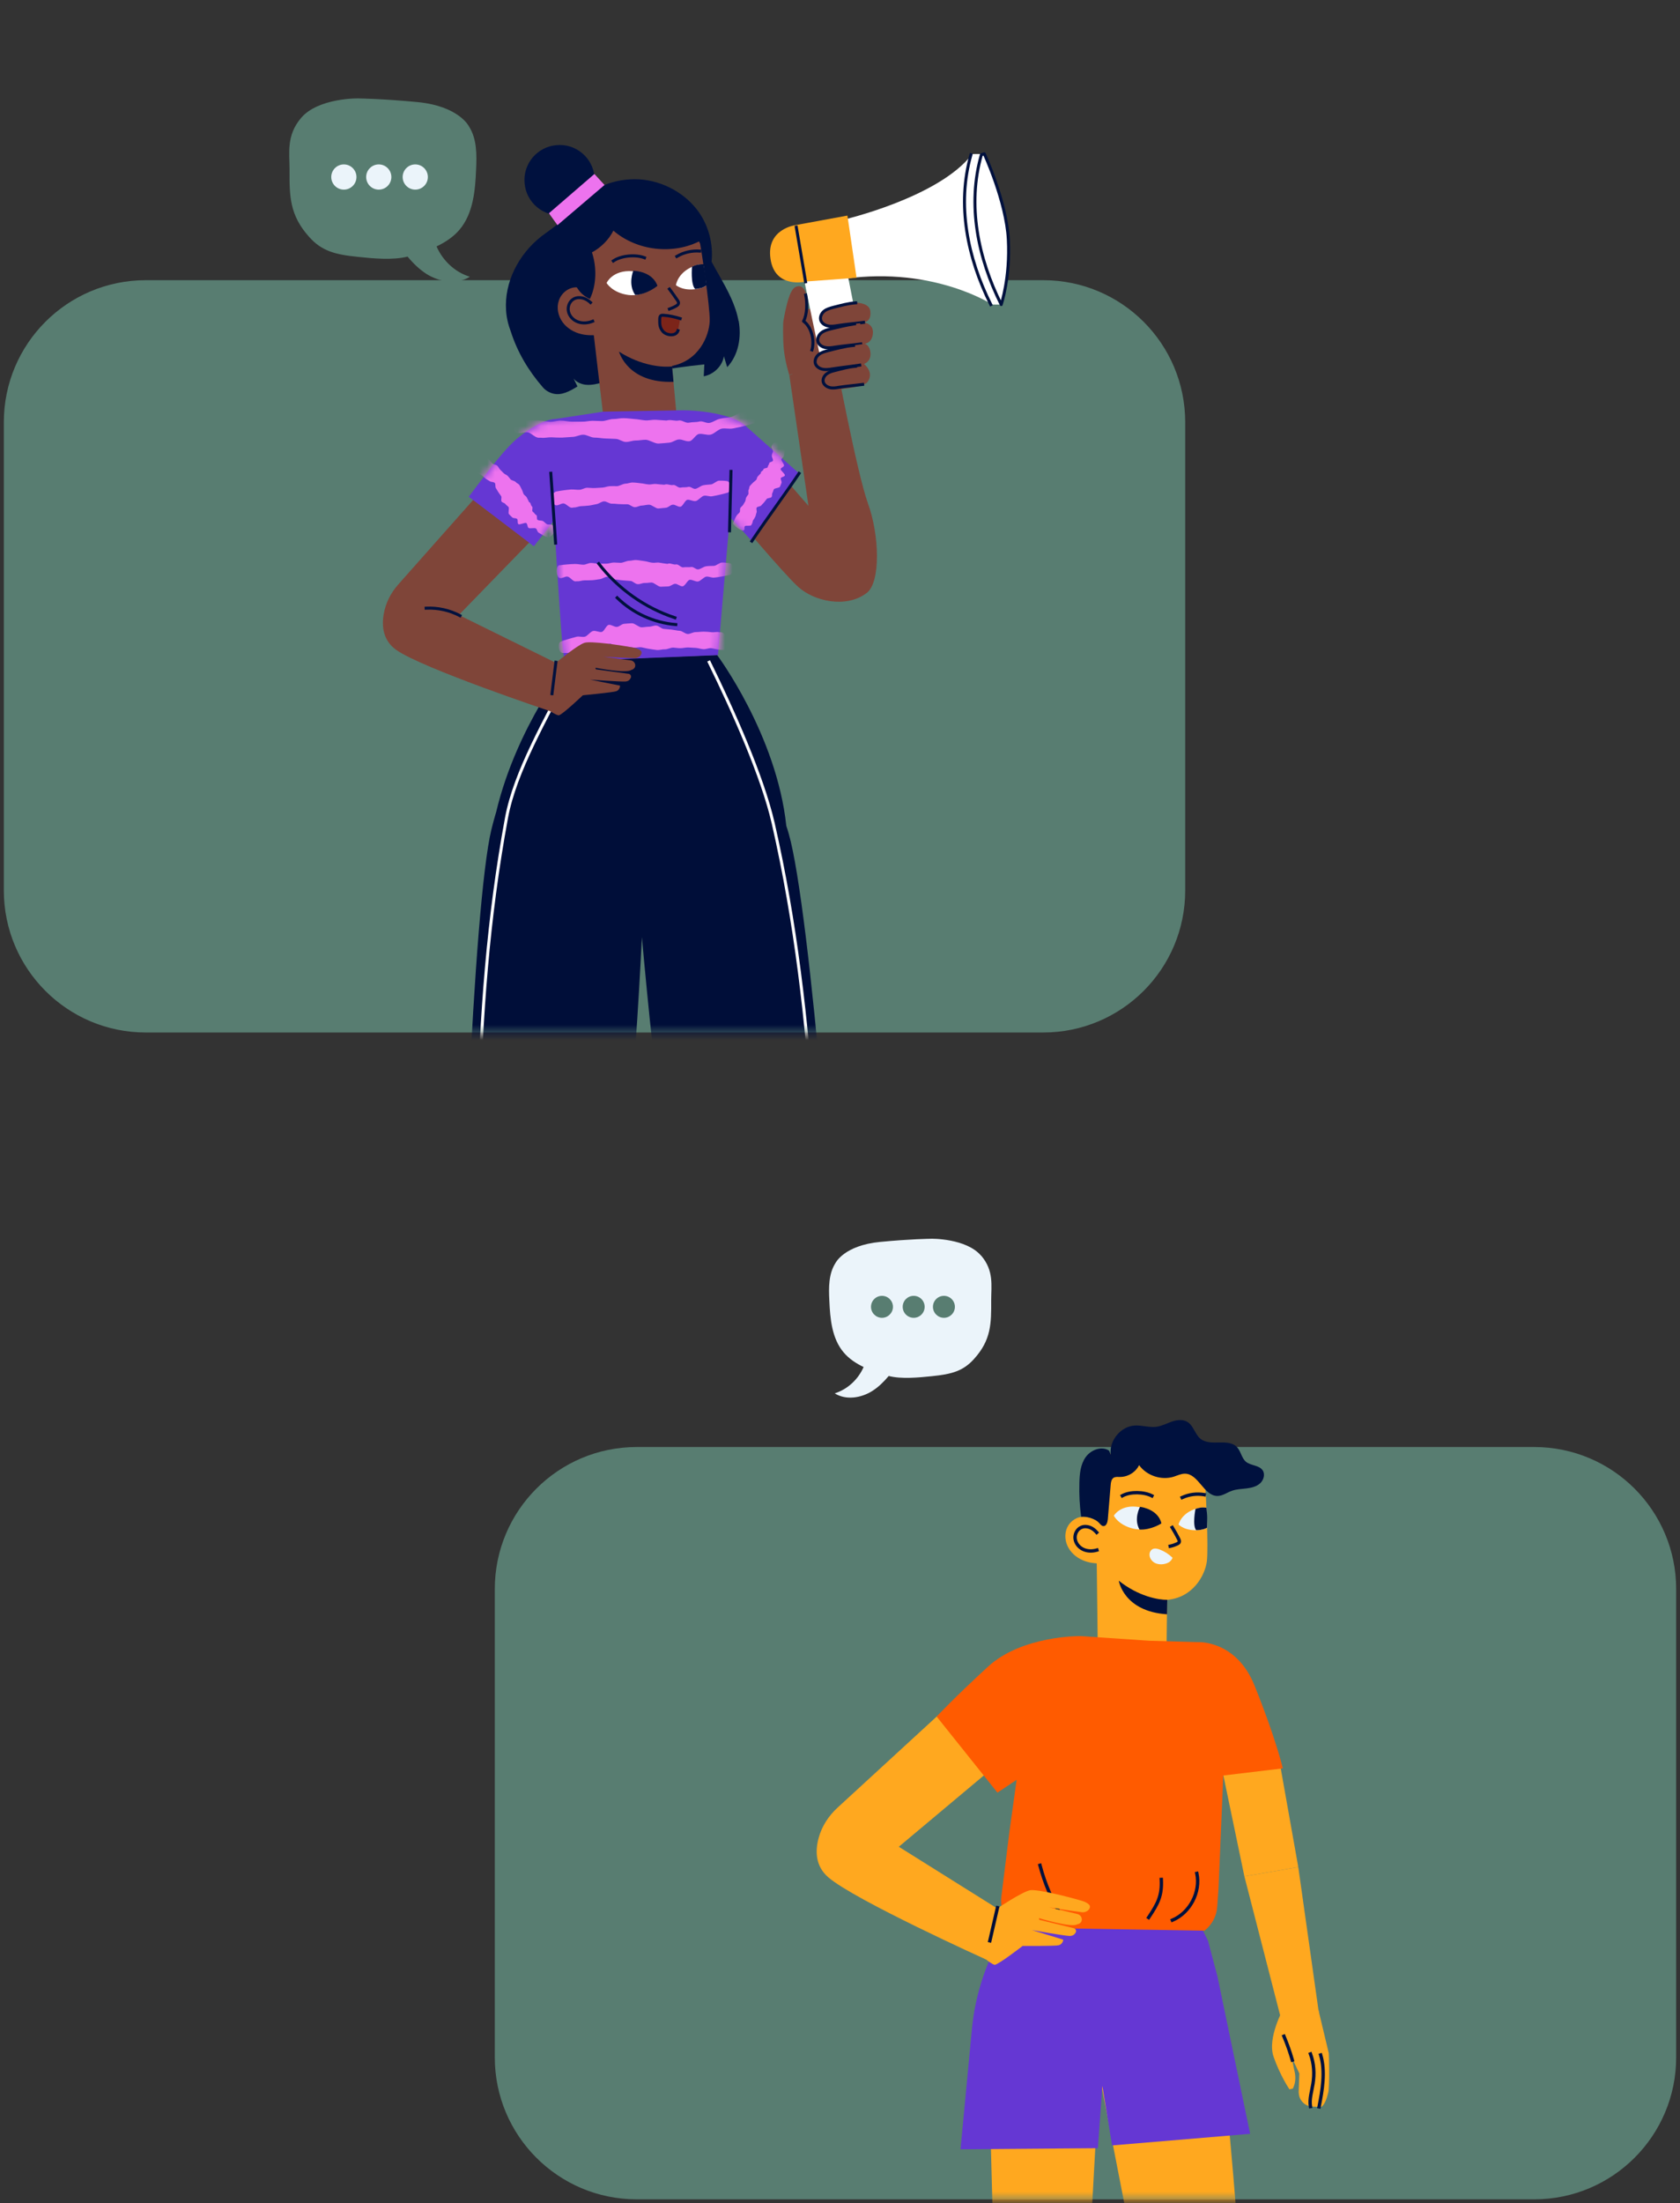 <svg width="219" height="287" viewBox="0 0 219 287" fill="none" xmlns="http://www.w3.org/2000/svg">
<rect x="0" y="0" width="219" height="287" fill="#333333" stroke="none"/>
<path d="M1 55C1 45.059 9.059 37 19 37H136C145.941 37 154 45.059 154 55V116C154 125.941 145.941 134 136 134H19C9.059 134 1 125.941 1 116V55Z" fill="#587D71"/>
<path d="M19 37.5H136V36.5H19V37.5ZM153.5 55V116H154.5V55H153.5ZM136 133.5H19V134.5H136V133.5ZM1.5 116V55H0.5V116H1.5ZM19 133.5C9.335 133.5 1.5 125.665 1.5 116H0.5C0.5 126.217 8.783 134.5 19 134.5V133.5ZM153.5 116C153.5 125.665 145.665 133.5 136 133.5V134.5C146.217 134.5 154.5 126.217 154.5 116H153.5ZM136 37.5C145.665 37.5 153.5 45.335 153.5 55H154.5C154.5 44.783 146.217 36.5 136 36.5V37.5ZM19 36.5C8.783 36.5 0.5 44.783 0.5 55H1.5C1.5 45.335 9.335 37.5 19 37.5V36.5Z" fill="#587D71"/>
<mask id="mask0_1023_4400" style="mask-type:alpha" maskUnits="userSpaceOnUse" x="3" y="-1" width="155" height="136">
<path d="M4 18C4 8.059 12.059 0 22 0H139C148.941 0 157 8.059 157 18V116C157 125.941 148.941 134 139 134H22C12.059 134 4 125.941 4 116V18Z" fill="#FD5001"/>
<path d="M22 0.5H139V-0.5H22V0.5ZM156.5 18V116H157.5V18H156.5ZM139 133.5H22V134.5H139V133.5ZM4.5 116V18H3.5V116H4.5ZM22 133.5C12.335 133.5 4.5 125.665 4.5 116H3.5C3.5 126.217 11.783 134.5 22 134.5V133.5ZM156.5 116C156.5 125.665 148.665 133.5 139 133.5V134.5C149.217 134.5 157.5 126.217 157.5 116H156.5ZM139 0.5C148.665 0.5 156.5 8.335 156.5 18H157.5C157.5 7.783 149.217 -0.5 139 -0.5V0.5ZM22 -0.5C11.783 -0.5 3.5 7.783 3.5 18H4.5C4.5 8.335 12.335 0.5 22 0.5V-0.5Z" fill="#FD5001"/>
</mask>
<g mask="url(#mask0_1023_4400)">
<path d="M109.788 185.781C109.543 166.486 105.578 118.231 102.822 108.621C102.728 108.281 102.614 107.942 102.501 107.583C101.236 95.689 93.477 85.324 93.477 85.324L74.201 86.079C74.201 86.079 67.348 94.594 64.686 105.752C64.459 106.507 64.252 107.262 64.063 108.036C61.703 117.759 59.74 166.127 60.287 185.422C60.344 187.536 64.025 190.085 64.025 190.085L63.666 195.315L75.391 198.203C75.391 198.203 75.183 191.841 75.277 191.671C75.277 191.671 79.374 189.821 79.846 187.857C83.207 174.132 80.752 151.383 81.564 148.098C82.451 144.416 83.282 129.955 83.678 122.082C84.339 129.502 85.868 145.492 86.982 149.363C87.907 152.591 86.416 175.435 90.343 189.009C90.909 190.954 95.082 192.634 95.082 192.634C95.176 192.804 95.233 199.166 95.233 199.166L106.824 195.787L106.258 190.576C106.258 190.576 109.826 187.876 109.807 185.762L109.788 185.781Z" fill="#000E39"/>
<path d="M74.635 86.815C71.143 93.763 67.159 100.427 66.026 106.544C61.193 132.654 62.345 157.839 62.326 188.178" stroke="white" stroke-width="0.39" stroke-linecap="square" stroke-linejoin="round"/>
<path d="M92.457 86.268C95.591 92.649 99.386 101.145 100.783 107.205C106.692 133.088 106.598 158.311 107.863 188.612" stroke="white" stroke-width="0.39" stroke-linecap="square" stroke-linejoin="round"/>
<path d="M95.195 55.174C95.195 55.174 96.308 54.929 97.573 56.685C98.838 58.422 105.389 65.898 105.389 65.898L102.897 48.888L108.825 46.301C108.825 46.301 111.714 61.65 113.149 65.596C114.64 69.692 114.829 75.847 112.979 77.244C110.317 79.283 106.107 78.339 104.03 76.432C102.029 74.601 95.648 66.993 95.648 66.993L95.195 55.193V55.174Z" fill="#7F4539"/>
<path d="M102.897 48.887C102.897 48.887 102.331 47.15 102.161 45.357C102.048 44.054 102.067 42.053 102.123 41.789C102.501 39.75 102.935 37.786 103.671 37.409C104.332 37.069 105.219 37.163 105.333 40.278L108.901 39.636C108.901 39.636 113.224 38.711 113.451 40.524C113.64 42.091 112.45 41.977 112.45 41.977C112.45 41.977 113.866 42.034 113.791 43.375C113.715 44.715 112.715 44.772 112.715 44.772C112.715 44.772 113.375 44.885 113.47 45.98C113.564 47.132 112.62 47.415 112.62 47.415C112.62 47.415 114.017 48.453 113.092 49.756C112.412 50.7 106.881 50.889 106.881 50.889L103.237 48.717L102.916 48.85L102.897 48.887Z" fill="#7F4539"/>
<path d="M104.671 35.596C104.671 35.936 107.05 47.15 107.05 47.15L112.506 45.999L110.542 35.993L104.671 35.596Z" fill="white"/>
<path d="M109.845 28.649C109.845 28.649 122.4 25.76 126.742 20.059H128.309C128.309 20.059 133.727 30.593 130.518 39.674H129.347C129.347 39.674 121.815 34.728 110.204 36.295L109.826 28.649H109.845Z" fill="white"/>
<path d="M103.69 29.328C103.69 29.46 104.823 36.691 104.823 36.691L111.657 36.181L110.468 28.082L103.69 29.328Z" fill="#FFA81F"/>
<path d="M103.69 29.328C103.69 29.328 99.857 29.819 100.443 33.727C101.009 37.635 104.992 36.691 104.992 36.691L103.69 29.328Z" fill="#FFA81F"/>
<path d="M130.518 39.674C127.478 33.614 126.062 26.666 127.931 20.153L128.309 20.04C128.309 20.04 131.178 26.213 131.443 31.197C131.707 36.181 130.518 39.655 130.518 39.655V39.674Z" stroke="#00113E" stroke-width="0.39" stroke-linecap="square" stroke-linejoin="round"/>
<path d="M126.571 20.154C124.702 26.667 126.118 33.614 129.157 39.675" stroke="#00113E" stroke-width="0.39" stroke-linecap="square" stroke-linejoin="round"/>
<path d="M105.011 36.711C104.614 34.332 104.199 31.972 103.803 29.593" stroke="#00113E" stroke-width="0.39" stroke-linecap="square" stroke-linejoin="round"/>
<path d="M111.545 39.448C110.525 39.523 109.638 39.788 108.637 40.033C108.222 40.146 107.788 40.26 107.448 40.524C107.108 40.788 106.881 41.241 106.976 41.657C107.07 42.072 107.486 42.355 107.901 42.45C108.316 42.544 108.769 42.487 109.185 42.412C110.431 42.223 111.318 42.166 112.564 41.996L111.526 39.429L111.545 39.448Z" fill="#7F4539"/>
<path d="M111.545 39.448C110.525 39.523 109.638 39.788 108.637 40.033C108.222 40.146 107.788 40.26 107.448 40.524C107.108 40.788 106.881 41.241 106.976 41.657C107.07 42.072 107.486 42.355 107.901 42.45C108.316 42.544 108.769 42.487 109.185 42.412C110.431 42.223 111.318 42.166 112.564 41.996" stroke="#00113E" stroke-width="0.39" stroke-linecap="square" stroke-linejoin="round"/>
<path d="M112.13 42.11C111.11 42.185 109.279 42.619 108.297 42.865C107.882 42.978 107.448 43.091 107.108 43.356C106.768 43.62 106.542 44.073 106.636 44.488C106.73 44.904 107.146 45.187 107.561 45.281C107.976 45.376 108.411 45.319 108.845 45.244C110.091 45.055 111.224 45.036 112.47 44.866L112.13 42.11Z" fill="#7F4539"/>
<path d="M111.393 42.185C110.392 42.336 109.278 42.601 108.278 42.846C107.862 42.959 107.428 43.073 107.088 43.337C106.749 43.601 106.522 44.054 106.616 44.47C106.711 44.885 107.126 45.168 107.542 45.263C107.957 45.357 108.391 45.3 108.825 45.225C110.071 45.036 110.959 44.979 112.205 44.809" stroke="#00113E" stroke-width="0.39" stroke-linecap="square" stroke-linejoin="round"/>
<path d="M112.564 44.828C111.544 44.904 108.92 45.432 107.938 45.678C107.523 45.791 107.089 45.904 106.749 46.169C106.409 46.433 106.183 46.886 106.277 47.301C106.371 47.717 106.787 48 107.202 48.094C107.618 48.189 108.071 48.132 108.486 48.056C109.732 47.868 111.016 47.736 112.262 47.547L112.772 46.301L112.564 44.828Z" fill="#7F4539"/>
<path d="M111.261 44.998C110.242 45.074 108.92 45.432 107.938 45.678C107.523 45.791 107.089 45.904 106.749 46.169C106.409 46.433 106.183 46.886 106.277 47.302C106.371 47.717 106.787 48 107.202 48.094C107.618 48.189 108.071 48.132 108.486 48.057C109.732 47.868 110.827 47.755 112.073 47.566" stroke="#00113E" stroke-width="0.39" stroke-linecap="square" stroke-linejoin="round"/>
<path d="M111.507 47.717C110.582 47.792 109.751 48.038 108.845 48.264C108.448 48.358 108.071 48.472 107.75 48.717C107.429 48.963 107.221 49.378 107.315 49.755C107.41 50.133 107.787 50.397 108.165 50.492C108.543 50.586 108.958 50.53 109.354 50.454C110.487 50.284 111.318 50.227 112.451 50.077" stroke="#00113E" stroke-width="0.39" stroke-linecap="square" stroke-linejoin="round"/>
<path d="M105.842 45.583C106.201 44.375 105.786 42.563 104.747 41.845C105.238 40.958 105.238 39.41 105.03 38.428" stroke="#00113E" stroke-width="0.39" stroke-linecap="square" stroke-linejoin="round"/>
<path d="M69.216 56.628L51.923 76.13C50.941 77.225 50.262 78.565 50.016 80.019C49.752 81.586 49.922 83.455 51.678 84.682C55.189 87.118 71.727 92.649 71.727 92.649L72.464 86.344L59.815 80.114L74.295 65.218L74.068 54.872C74.068 54.872 71.274 54.343 69.235 56.628H69.216Z" fill="#7F4539"/>
<path d="M96.27 41.807C95.893 39.712 94.835 37.786 93.778 35.917C93.438 35.313 93.08 34.709 92.759 34.086C92.985 31.858 92.419 29.555 91.135 27.686C89.417 25.213 86.453 23.57 83.357 23.363C80.242 23.174 77.07 24.42 74.993 26.666C74.333 27.384 73.766 28.196 73.049 28.875C72.294 29.593 71.388 30.159 70.557 30.801C67.593 33.123 65.724 36.786 65.969 40.429C66.026 41.373 66.252 42.317 66.592 43.205C67.461 45.904 68.895 48.302 70.764 50.454C71.104 50.851 71.576 51.134 72.086 51.266C73.181 51.568 74.314 50.945 75.277 50.341C75.107 50.001 74.937 49.661 74.767 49.303C75.107 49.756 75.711 50.039 76.315 50.114C77.108 50.209 77.882 50.001 78.656 49.793C82.979 48.698 87.378 47.924 91.815 47.471C91.796 47.981 91.758 48.491 91.739 49.019C93.061 48.774 94.156 47.679 94.364 46.414C94.514 46.886 94.647 47.358 94.798 47.83C96.289 46.225 96.667 43.903 96.289 41.789L96.27 41.807Z" fill="#00113E"/>
<path d="M68.385 23.891C68.611 26.402 70.839 28.271 73.369 28.026C75.899 27.78 77.749 25.571 77.504 23.041C77.277 20.53 75.049 18.662 72.519 18.907C70.008 19.134 68.139 21.361 68.385 23.891Z" fill="#00113E"/>
<path d="M87.605 47.679L88.36 55.873L78.939 56.741L77.334 43.035L87.605 47.679Z" fill="#7F4539"/>
<path d="M91.267 31.764C91.324 31.934 92.57 39.882 92.513 41.807C92.457 43.733 91.097 47.094 87.416 47.698C82.979 48.415 77.089 43.412 77.089 43.412L75.937 30.933C75.937 30.933 77.92 26.213 83.263 25.779C88.605 25.326 91.267 31.764 91.267 31.764Z" fill="#7F4539"/>
<path d="M91.719 34.445C91.719 34.445 91.229 34.407 90.87 34.52C88.34 35.275 88.114 37.145 88.114 37.145C88.114 37.145 89.171 38.07 91.229 37.56C91.625 37.465 91.757 37.39 92.078 37.201L91.701 34.464L91.719 34.445Z" fill="white"/>
<path d="M79.958 33.991C80.997 33.274 82.885 33.142 84.017 33.576" stroke="#00113E" stroke-width="0.39" stroke-linecap="square" stroke-linejoin="round"/>
<path d="M87.265 37.654C87.624 38.126 87.964 38.617 88.303 39.108C88.398 39.24 88.492 39.41 88.436 39.561C88.398 39.693 88.285 39.768 88.171 39.844C87.888 40.014 87.586 40.146 87.265 40.259" stroke="#00113E" stroke-width="0.39" stroke-linecap="square" stroke-linejoin="round"/>
<path d="M77.806 38.882C77.674 37.9 76.069 37.409 75.087 37.428C74.087 37.447 73.18 38.183 72.859 39.127C72.52 40.071 72.746 41.147 73.331 41.959C73.917 42.771 74.823 43.299 75.786 43.526C76.749 43.752 77.768 43.696 78.75 43.45L77.825 38.863L77.806 38.882Z" fill="#7F4539"/>
<path d="M80.695 45.81C80.695 45.81 81.79 49.964 87.794 49.737L87.605 47.736C86.434 47.868 83.64 47.698 80.695 45.81Z" fill="#00113E"/>
<path d="M88.228 33.407C89.115 32.878 90.172 32.633 91.21 32.708" stroke="#00113E" stroke-width="0.39" stroke-linecap="square" stroke-linejoin="round"/>
<path d="M91.23 37.56C91.626 37.465 91.777 37.371 92.098 37.182L91.985 36.125C91.985 35.936 91.947 35.747 91.909 35.559L91.72 34.426C91.72 34.426 91.211 34.407 90.852 34.501C90.569 34.577 90.437 34.633 90.21 34.747C90.21 34.785 90.002 37.05 90.625 37.654C90.795 37.635 91.06 37.598 91.248 37.541L91.23 37.56Z" fill="#00113E"/>
<path d="M84.169 25.458C79.449 25.364 76.617 28.044 76.617 28.044L74.71 31.009C74.427 31.197 75.05 33.538 74.786 33.746C74.635 33.878 74.465 34.01 74.389 34.199C74.295 34.444 74.465 34.69 74.465 34.954C74.559 36.521 75.277 38.277 76.9 38.938C77.769 37.125 77.807 34.803 77.165 32.877C78.354 32.236 79.355 31.235 79.959 30.046C83.036 32.689 87.775 33.236 91.362 31.329C91.362 31.329 88.87 25.571 84.15 25.477L84.169 25.458Z" fill="#00113E"/>
<path d="M76.976 39.41C76.693 39.145 76.334 38.919 75.956 38.825C75.579 38.73 75.144 38.749 74.805 38.938C74.238 39.24 73.955 39.957 74.106 40.599C74.257 41.241 74.767 41.732 75.371 41.94C75.975 42.147 76.655 42.091 77.259 41.845" stroke="#00113E" stroke-width="0.39" stroke-linecap="square" stroke-linejoin="round"/>
<path d="M79.072 36.861C79.072 36.861 79.846 35.124 82.47 35.332C85.094 35.54 85.509 37.295 85.509 37.295C85.509 37.295 83.829 38.674 81.922 38.428C79.808 38.145 79.072 36.861 79.072 36.861Z" fill="white"/>
<path d="M82.677 35.275C82.677 35.275 82.582 35.275 82.545 35.275C82.545 35.313 81.827 37.05 82.809 38.428C84.414 38.333 85.698 37.238 85.698 37.238C85.698 37.238 85.282 35.483 82.658 35.275H82.677Z" fill="#00113E"/>
<path d="M88.662 41.505C87.964 41.279 87.246 41.127 86.51 41.071C86.397 41.071 86.265 41.052 86.17 41.109C86.019 41.203 86 41.411 86 41.581C86 42.147 85.963 42.638 86.416 43.166C86.888 43.714 88.134 43.846 88.379 43.072" fill="#7C2419"/>
<path d="M88.662 41.505C87.964 41.279 87.246 41.127 86.51 41.071C86.397 41.071 86.265 41.052 86.17 41.109C86.019 41.203 86 41.411 86 41.581C86 42.147 85.963 42.638 86.416 43.166C86.888 43.714 88.134 43.846 88.379 43.072" stroke="#00113E" stroke-width="0.39" stroke-linecap="square" stroke-linejoin="round"/>
<path d="M72.671 29.328L71.557 27.78L77.485 22.664L78.806 24.098L72.671 29.328Z" fill="#ED73EE"/>
<path d="M61.1 64.708C64.139 60.687 65.989 58.233 67.726 56.873C70.766 54.495 72.295 54.589 72.333 54.589L78.657 53.626L88.456 53.456C90.853 53.381 95.498 53.871 97.253 55.533L104.163 61.669L98.008 70.485L95.139 67.332L93.591 85.343L73.579 86.155L73.296 83.795C73.296 83.795 72.635 75.545 72.257 67.748L69.595 71.165L61.081 64.689L61.1 64.708Z" fill="#6537D3"/>
<path d="M98.008 70.485C99.953 67.578 102.199 64.576 104.163 61.669" stroke="#00113E" stroke-width="0.39" stroke-linecap="square" stroke-linejoin="round"/>
<path d="M59.966 80.208C58.607 79.491 57.077 79.151 55.548 79.226" stroke="#00113E" stroke-width="0.39" stroke-linecap="square" stroke-linejoin="round"/>
<mask id="mask1_1023_4400" style="mask-type:luminance" maskUnits="userSpaceOnUse" x="61" y="53" width="44" height="34">
<path d="M61.1 64.708C64.139 60.687 65.989 58.233 67.726 56.873C70.766 54.495 72.295 54.589 72.333 54.589L78.657 53.626L88.456 53.456C90.853 53.381 95.498 53.871 97.253 55.533L104.163 61.669L98.008 70.485L95.139 67.332L93.591 85.343L73.579 86.155L73.296 83.795C73.296 83.795 72.635 75.545 72.257 67.748L69.595 71.165L61.081 64.689L61.1 64.708Z" fill="white"/>
</mask>
<g mask="url(#mask1_1023_4400)">
<path d="M72.937 73.638C73.277 73.6 73.617 73.543 73.957 73.525C74.296 73.506 74.636 73.468 74.976 73.468C75.316 73.468 75.712 73.562 76.052 73.562C76.392 73.562 76.694 73.336 77.034 73.336C77.374 73.336 77.713 73.43 78.053 73.43C78.374 73.43 78.714 73.43 79.035 73.43C79.356 73.43 79.696 73.279 80.017 73.279C80.338 73.279 80.583 73.317 80.904 73.317C81.225 73.317 81.678 73.053 81.999 73.053C82.32 73.053 82.66 72.92 82.981 72.958C83.321 72.977 83.642 73.053 83.981 73.09C84.321 73.128 84.661 73.26 84.982 73.298C85.322 73.355 85.643 73.241 85.964 73.298C86.304 73.355 86.624 73.411 86.964 73.449C86.983 73.449 87.002 73.449 87.021 73.449C87.059 73.449 87.115 73.411 87.153 73.411C87.474 73.355 87.814 73.6 88.135 73.525C88.456 73.468 88.777 73.978 89.098 73.902C89.419 73.846 89.758 73.921 90.079 73.864C90.419 73.789 90.721 74.242 91.061 74.166C91.401 74.091 91.703 73.827 92.043 73.77C92.383 73.713 92.741 73.732 93.081 73.713C93.421 73.676 93.799 73.279 94.138 73.279C94.478 73.279 94.818 73.336 95.158 73.374C95.668 73.449 95.687 74.771 95.158 74.884C94.818 74.959 94.478 75.035 94.138 75.092C93.799 75.148 93.459 75.205 93.119 75.243C92.779 75.28 92.439 75.092 92.1 75.11C91.76 75.129 91.307 75.734 90.967 75.752C90.627 75.771 90.268 75.507 89.928 75.526C89.607 75.564 89.324 76.338 88.984 76.375C88.663 76.413 88.305 76.017 87.984 76.054C87.663 76.092 87.436 76.375 87.097 76.394C86.757 76.413 86.436 76.413 86.115 76.432C85.794 76.432 85.265 75.885 84.944 75.885C84.604 75.885 84.359 75.96 84.038 75.941C83.698 75.941 83.453 76.13 83.113 76.092C82.773 76.073 82.509 75.696 82.188 75.677C81.848 75.658 81.527 75.62 81.187 75.601C80.847 75.582 80.526 75.507 80.187 75.488C79.847 75.488 79.488 75.111 79.148 75.129C78.808 75.148 78.525 75.412 78.186 75.45C77.846 75.488 77.525 75.564 77.185 75.582C76.845 75.601 76.524 75.601 76.184 75.601C75.863 75.601 75.542 75.752 75.24 75.715C75.165 75.715 75.07 75.733 74.995 75.733C74.655 75.733 74.296 75.129 73.957 75.11C73.617 75.073 73.315 75.375 72.975 75.299C72.465 75.167 72.409 73.695 72.937 73.619V73.638Z" fill="#ED73EE"/>
<path d="M95.875 84.72C95.535 84.72 95.176 84.72 94.837 84.701C94.497 84.701 94.138 84.683 93.798 84.645C93.458 84.607 93.062 84.475 92.722 84.437C92.382 84.399 92.042 84.588 91.703 84.569C91.363 84.55 91.023 84.418 90.683 84.399C90.343 84.38 90.022 84.362 89.683 84.343C89.343 84.343 89.022 84.437 88.682 84.437C88.342 84.437 88.115 84.38 87.776 84.362C87.436 84.343 86.983 84.607 86.662 84.588C86.341 84.569 86.001 84.701 85.661 84.683C85.321 84.645 85 84.588 84.661 84.532C84.321 84.494 83.981 84.38 83.641 84.324C83.301 84.267 82.98 84.399 82.641 84.362L81.621 84.23H81.564C81.564 84.23 81.47 84.248 81.432 84.267C81.111 84.343 80.753 84.116 80.432 84.192C80.111 84.267 79.752 83.776 79.431 83.871C79.11 83.965 78.751 83.871 78.43 83.984C78.091 84.079 77.751 83.663 77.411 83.776C77.071 83.871 76.788 84.173 76.448 84.267C76.108 84.362 75.731 84.362 75.41 84.456C75.07 84.532 74.73 84.985 74.39 85.022C74.05 85.06 73.711 85.079 73.352 85.06C72.823 85.06 72.616 83.757 73.125 83.569C73.465 83.437 73.805 83.323 74.145 83.229C74.485 83.135 74.825 83.04 75.164 82.946C75.504 82.87 75.882 83.021 76.222 82.946C76.561 82.889 76.977 82.247 77.335 82.191C77.694 82.134 78.091 82.379 78.43 82.323C78.77 82.266 79.016 81.454 79.356 81.398C79.695 81.341 80.073 81.7 80.432 81.662C80.772 81.624 80.998 81.303 81.338 81.266C81.678 81.228 82.017 81.209 82.376 81.19C82.716 81.171 83.282 81.719 83.622 81.719C83.962 81.719 84.226 81.643 84.585 81.643C84.925 81.643 85.208 81.473 85.548 81.492C85.888 81.511 86.171 81.888 86.53 81.926L87.568 82.021C87.908 82.058 88.248 82.153 88.606 82.172C88.946 82.191 89.324 82.587 89.664 82.587C90.003 82.587 90.324 82.342 90.683 82.342C91.023 82.342 91.382 82.285 91.74 82.285C92.08 82.285 92.439 82.323 92.779 82.361C93.1 82.398 93.458 82.266 93.779 82.361C93.874 82.361 93.949 82.361 94.044 82.361C94.402 82.398 94.704 83.04 95.044 83.116C95.384 83.191 95.743 82.927 96.083 83.059C96.611 83.248 96.422 84.739 95.894 84.739L95.875 84.72Z" fill="#ED73EE"/>
<path d="M67.442 54.759C67.914 54.759 68.386 54.74 68.858 54.759C69.33 54.759 69.802 54.759 70.255 54.778C70.727 54.797 71.275 54.929 71.746 54.948C72.219 54.948 72.653 54.778 73.125 54.797C73.597 54.797 74.05 54.929 74.522 54.929H75.881C76.334 54.948 76.787 54.816 77.24 54.816C77.694 54.816 78.014 54.853 78.468 54.853C78.921 54.853 79.525 54.57 79.978 54.589C80.431 54.589 80.884 54.457 81.318 54.476C81.771 54.476 82.243 54.551 82.697 54.589C83.15 54.608 83.64 54.721 84.094 54.759C84.547 54.797 85 54.664 85.453 54.683L86.831 54.778H86.907C86.907 54.778 87.02 54.74 87.095 54.74C87.548 54.664 88.02 54.872 88.455 54.778C88.908 54.683 89.361 55.155 89.814 55.061C90.267 54.967 90.72 55.023 91.173 54.91C91.626 54.797 92.079 55.193 92.551 55.08C93.004 54.967 93.401 54.646 93.873 54.551C94.326 54.438 94.836 54.419 95.289 54.325C95.742 54.23 96.214 53.777 96.686 53.721C97.158 53.664 97.611 53.645 98.083 53.645C98.8 53.645 98.989 54.929 98.31 55.136C97.856 55.269 97.403 55.401 96.931 55.514C96.478 55.627 96.006 55.722 95.534 55.816C95.062 55.91 94.572 55.76 94.1 55.835C93.628 55.91 93.042 56.571 92.589 56.628C92.117 56.703 91.589 56.458 91.117 56.533C90.663 56.609 90.324 57.421 89.871 57.477C89.418 57.553 88.908 57.194 88.455 57.251C88.001 57.308 87.7 57.629 87.228 57.666C86.774 57.723 86.302 57.742 85.849 57.78C85.396 57.817 84.622 57.289 84.169 57.289C83.697 57.289 83.357 57.383 82.885 57.383C82.413 57.383 82.073 57.572 81.602 57.572C81.129 57.572 80.752 57.194 80.28 57.175L78.883 57.119C78.411 57.1 77.958 57.005 77.486 57.005C77.014 57.005 76.504 56.628 76.032 56.628C75.56 56.628 75.145 56.892 74.692 56.911C74.22 56.93 73.767 56.987 73.295 57.005C72.823 57.005 72.37 57.005 71.898 56.968C71.445 56.949 70.991 57.081 70.557 57.024C70.444 57.024 70.312 57.024 70.198 57.024C69.727 57.005 69.236 56.383 68.782 56.307C68.311 56.25 67.876 56.515 67.404 56.401C66.687 56.231 66.743 54.74 67.461 54.721L67.442 54.759Z" fill="#ED73EE"/>
<path d="M62.572 59.139C62.779 59.233 62.987 59.347 63.176 59.46C63.364 59.592 63.553 59.705 63.723 59.838C63.912 59.97 64.025 60.234 64.195 60.385C64.365 60.536 64.667 60.517 64.818 60.668C64.969 60.819 65.064 61.046 65.215 61.197L65.668 61.65C65.819 61.801 66.064 61.858 66.196 62.009C66.347 62.16 66.423 62.292 66.555 62.443C66.687 62.594 67.084 62.632 67.216 62.783C67.348 62.953 67.593 63.009 67.707 63.179C67.82 63.349 67.914 63.557 68.009 63.746C68.122 63.934 68.16 64.161 68.254 64.35C68.349 64.538 68.575 64.614 68.669 64.803L68.953 65.369V65.407C68.953 65.407 69.028 65.426 69.047 65.445C69.217 65.558 69.179 65.86 69.349 65.973C69.519 66.087 69.274 66.559 69.463 66.672C69.651 66.785 69.708 66.993 69.897 67.087C70.085 67.182 69.897 67.616 70.085 67.729C70.274 67.842 70.595 67.786 70.784 67.88C70.973 67.993 71.105 68.163 71.275 68.277C71.445 68.39 71.879 68.277 72.03 68.409C72.162 68.541 72.294 68.711 72.389 68.881C72.559 69.145 71.709 70.146 71.388 70.013C71.18 69.919 70.973 69.844 70.784 69.73C70.595 69.617 70.406 69.504 70.218 69.391C70.029 69.277 70.029 68.975 69.859 68.843C69.689 68.711 69.066 68.9 68.896 68.767C68.726 68.635 68.783 68.277 68.613 68.144C68.462 68.012 67.745 68.409 67.575 68.277C67.405 68.144 67.556 67.729 67.405 67.597C67.254 67.465 66.933 67.54 66.782 67.408C66.631 67.276 66.498 67.125 66.347 66.974C66.196 66.823 66.423 66.2 66.291 66.049C66.159 65.898 66.008 65.822 65.875 65.652C65.743 65.483 65.498 65.501 65.385 65.331C65.271 65.162 65.441 64.784 65.328 64.633L64.969 64.123C64.856 63.953 64.761 63.764 64.648 63.594C64.516 63.444 64.648 63.028 64.478 62.896C64.327 62.764 64.006 62.802 63.855 62.688C63.685 62.575 63.497 62.481 63.327 62.367C63.176 62.235 63.025 62.103 62.874 61.971C62.741 61.839 62.496 61.82 62.383 61.669C62.345 61.65 62.288 61.612 62.251 61.593C62.1 61.48 62.326 60.876 62.175 60.706C62.043 60.555 61.703 60.687 61.59 60.498C61.42 60.215 62.27 58.988 62.59 59.139H62.572Z" fill="#ED73EE"/>
<path d="M95.573 68.144C95.63 67.975 95.705 67.805 95.781 67.635C95.856 67.465 95.932 67.314 96.026 67.163C96.12 67.012 96.328 66.879 96.422 66.728C96.517 66.577 96.422 66.313 96.517 66.162C96.611 66.011 96.781 65.917 96.876 65.766L97.14 65.312C97.215 65.161 97.197 64.954 97.272 64.803C97.348 64.652 97.442 64.557 97.536 64.425C97.631 64.274 97.499 63.934 97.593 63.802C97.687 63.651 97.65 63.443 97.744 63.311C97.857 63.179 97.99 63.047 98.122 62.915C98.235 62.783 98.424 62.669 98.556 62.537C98.688 62.405 98.65 62.197 98.782 62.065L99.16 61.669H99.179C99.179 61.669 99.179 61.593 99.179 61.556C99.198 61.386 99.5 61.329 99.519 61.14C99.538 60.951 100.066 61.027 100.085 60.838C100.085 60.649 100.255 60.536 100.274 60.347C100.274 60.158 100.746 60.196 100.765 59.989C100.784 59.781 100.595 59.535 100.614 59.347C100.614 59.158 100.727 58.988 100.765 58.818C100.803 58.629 100.5 58.308 100.576 58.138C100.651 57.968 100.746 57.817 100.859 57.685C101.029 57.459 102.256 57.912 102.275 58.214C102.275 58.403 102.275 58.61 102.275 58.799C102.256 58.988 102.237 59.177 102.2 59.365C102.162 59.554 101.916 59.649 101.86 59.837C101.822 60.026 102.256 60.479 102.2 60.668C102.143 60.857 101.803 60.914 101.765 61.102C101.728 61.272 102.369 61.744 102.313 61.933C102.256 62.122 101.841 62.122 101.784 62.292C101.728 62.462 101.935 62.707 101.879 62.896C101.822 63.066 101.746 63.236 101.671 63.406C101.595 63.576 100.954 63.576 100.878 63.745C100.784 63.915 100.784 64.066 100.689 64.218C100.595 64.368 100.689 64.595 100.576 64.746C100.463 64.897 100.066 64.859 99.953 64.992L99.613 65.426C99.5 65.577 99.349 65.69 99.236 65.841C99.122 65.992 98.707 65.973 98.631 66.143C98.556 66.313 98.688 66.577 98.631 66.747C98.556 66.917 98.537 67.125 98.462 67.295C98.386 67.465 98.292 67.616 98.178 67.767C98.084 67.918 98.122 68.144 97.99 68.276C97.99 68.314 97.952 68.371 97.933 68.409C97.838 68.56 97.215 68.409 97.102 68.541C96.97 68.673 97.121 68.994 96.951 69.088C96.687 69.258 95.46 68.39 95.554 68.126L95.573 68.144Z" fill="#ED73EE"/>
<path d="M72.408 64.048C72.748 63.991 73.088 63.916 73.427 63.878C73.767 63.84 74.107 63.783 74.447 63.764C74.787 63.745 75.202 63.821 75.542 63.802C75.882 63.783 76.184 63.557 76.524 63.538C76.864 63.538 77.203 63.594 77.543 63.576C77.864 63.557 78.204 63.538 78.525 63.519C78.846 63.5 79.167 63.349 79.507 63.33C79.828 63.311 80.073 63.33 80.413 63.33C80.734 63.33 81.168 63.028 81.508 63.009C81.829 63.009 82.168 62.839 82.49 62.858C82.829 62.858 83.169 62.915 83.509 62.953C83.849 62.971 84.207 63.085 84.528 63.104C84.868 63.141 85.189 63.009 85.529 63.047C85.869 63.085 86.209 63.123 86.549 63.141C86.567 63.141 86.586 63.141 86.605 63.141C86.643 63.141 86.7 63.104 86.737 63.104C87.058 63.028 87.417 63.255 87.738 63.179C88.059 63.104 88.399 63.594 88.72 63.519C89.041 63.444 89.38 63.519 89.701 63.425C90.041 63.33 90.362 63.764 90.702 63.67C91.042 63.576 91.325 63.292 91.665 63.217C92.005 63.141 92.363 63.141 92.703 63.104C93.043 63.047 93.402 62.632 93.742 62.613C94.081 62.613 94.421 62.613 94.761 62.669C95.29 62.726 95.365 64.029 94.855 64.18C94.516 64.274 94.176 64.369 93.836 64.444C93.496 64.52 93.156 64.595 92.816 64.652C92.477 64.708 92.118 64.52 91.778 64.576C91.438 64.633 91.004 65.237 90.664 65.275C90.324 65.312 89.947 65.067 89.607 65.105C89.286 65.162 89.022 65.954 88.701 66.011C88.38 66.068 88.002 65.69 87.681 65.747C87.36 65.784 87.134 66.105 86.813 66.143C86.492 66.181 86.152 66.2 85.831 66.238C85.51 66.275 84.944 65.728 84.604 65.747C84.264 65.747 84.019 65.841 83.679 65.86C83.339 65.86 83.094 66.068 82.754 66.068C82.414 66.068 82.131 65.709 81.791 65.69C81.451 65.69 81.111 65.69 80.79 65.671C80.451 65.671 80.111 65.596 79.771 65.615C79.431 65.633 79.035 65.275 78.714 65.312C78.374 65.35 78.091 65.615 77.77 65.671C77.43 65.728 77.109 65.822 76.769 65.86C76.429 65.898 76.108 65.917 75.769 65.936C75.448 65.936 75.127 66.124 74.806 66.106C74.73 66.106 74.636 66.143 74.541 66.143C74.201 66.162 73.805 65.596 73.446 65.577C73.106 65.577 72.804 65.879 72.465 65.822C71.936 65.728 71.823 64.236 72.332 64.142L72.408 64.048Z" fill="#ED73EE"/>
</g>
<path d="M72.426 70.749L71.803 61.65" stroke="#00113E" stroke-width="0.39" stroke-linecap="square" stroke-linejoin="round"/>
<path d="M95.1 69.145L95.289 61.404" stroke="#00113E" stroke-width="0.39" stroke-linecap="square" stroke-linejoin="round"/>
<path d="M80.45 77.867C82.489 79.868 85.246 81.133 88.096 81.359" stroke="#00113E" stroke-width="0.39" stroke-linecap="square" stroke-linejoin="round"/>
<path d="M78.052 73.43C80.563 76.697 84.075 79.189 87.983 80.472" stroke="#00113E" stroke-width="0.39" stroke-linecap="square" stroke-linejoin="round"/>
<path d="M83.621 84.909C83.564 84.682 83.036 84.456 82.753 84.399C80.959 84.04 76.976 83.474 76.183 83.738C75.239 84.04 72.463 86.344 72.463 86.344L68.744 90.61C68.744 90.61 72.388 93.291 72.86 93.178C73.351 93.064 75.975 90.573 75.975 90.573C75.975 90.573 79.921 90.195 80.336 90.044C80.77 89.893 80.865 89.383 80.808 89.308L76.938 88.534C76.938 88.534 80.751 88.817 81.507 88.779C81.903 88.76 82.092 88.571 82.224 88.307C82.337 88.08 82.186 87.816 81.96 87.778L77.674 87.193L77.618 86.985C77.618 86.985 81.658 87.778 82.3 87.269C83.074 87.08 82.904 86.117 82.205 86.023L78.675 85.551C78.675 85.551 81.431 85.721 82.772 85.739C83.206 85.739 83.716 85.343 83.621 84.928V84.909Z" fill="#7F4539"/>
<path d="M72.464 86.268C72.294 87.627 72.124 89.005 71.954 90.365" stroke="#00113E" stroke-width="0.39" stroke-linecap="square" stroke-linejoin="round"/>
<path d="M39.236 15.377C41.445 12.752 46.674 12.79 46.92 12.828C46.92 12.828 49.903 12.866 54.434 13.3C59.852 13.828 61.136 16.471 61.136 16.471C62.174 18.095 62.155 20.153 62.061 22.098C61.948 24.854 61.683 27.799 59.909 29.914C59.097 30.876 58.04 31.556 56.907 32.103C57.719 33.954 59.305 35.464 61.249 36.049C59.569 37.106 57.285 36.748 55.604 35.691C54.66 35.087 53.849 34.294 53.131 33.425C51.224 33.916 48.619 33.67 46.674 33.463C43.673 33.161 41.955 32.708 40.312 30.876C37.745 28.026 37.726 25.571 37.745 22.079C37.745 19.889 37.31 17.661 39.236 15.377Z" fill="#587D71"/>
<path d="M52.489 23.06C52.489 23.966 53.226 24.703 54.132 24.703C55.038 24.703 55.775 23.966 55.775 23.06C55.775 22.154 55.038 21.418 54.132 21.418C53.226 21.418 52.489 22.154 52.489 23.06Z" fill="#EBF4FA"/>
<path d="M47.732 23.06C47.732 23.966 48.469 24.703 49.375 24.703C50.281 24.703 51.017 23.966 51.017 23.06C51.017 22.154 50.281 21.418 49.375 21.418C48.469 21.418 47.732 22.154 47.732 23.06Z" fill="#EBF4FA"/>
<path d="M43.182 23.06C43.182 23.966 43.918 24.703 44.824 24.703C45.73 24.703 46.467 23.966 46.467 23.06C46.467 22.154 45.73 21.418 44.824 21.418C43.918 21.418 43.182 22.154 43.182 23.06Z" fill="#EBF4FA"/>
</g>
<path d="M65 207C65 197.059 73.059 189 83 189H200C209.941 189 218 197.059 218 207V268C218 277.941 209.941 286 200 286H83C73.059 286 65 277.941 65 268V207Z" fill="#587D71"/>
<path d="M83 189.5H200V188.5H83V189.5ZM217.5 207V268H218.5V207H217.5ZM200 285.5H83V286.5H200V285.5ZM65.5 268V207H64.5V268H65.5ZM83 285.5C73.335 285.5 65.5 277.665 65.5 268H64.5C64.5 278.217 72.783 286.5 83 286.5V285.5ZM217.5 268C217.5 277.665 209.665 285.5 200 285.5V286.5C210.217 286.5 218.5 278.217 218.5 268H217.5ZM200 189.5C209.665 189.5 217.5 197.335 217.5 207H218.5C218.5 196.783 210.217 188.5 200 188.5V189.5ZM83 188.5C72.783 188.5 64.5 196.783 64.5 207H65.5C65.5 197.335 73.335 189.5 83 189.5V188.5Z" fill="#587D71"/>
<mask id="mask2_1023_4400" style="mask-type:alpha" maskUnits="userSpaceOnUse" x="27" y="151" width="155" height="136">
<path d="M28 170C28 160.059 36.059 152 46 152H163C172.941 152 181 160.059 181 170V268C181 277.941 172.941 286 163 286H46C36.059 286 28 277.941 28 268V170Z" fill="#FD5001"/>
<path d="M46 152.5H163V151.5H46V152.5ZM180.5 170V268H181.5V170H180.5ZM163 285.5H46V286.5H163V285.5ZM28.5 268V170H27.5V268H28.5ZM46 285.5C36.335 285.5 28.5 277.665 28.5 268H27.5C27.5 278.217 35.783 286.5 46 286.5V285.5ZM180.5 268C180.5 277.665 172.665 285.5 163 285.5V286.5C173.217 286.5 181.5 278.217 181.5 268H180.5ZM163 152.5C172.665 152.5 180.5 160.335 180.5 170H181.5C181.5 159.783 173.217 151.5 163 151.5V152.5ZM46 151.5C35.783 151.5 27.5 159.783 27.5 170H28.5C28.5 160.335 36.335 152.5 46 152.5V151.5Z" fill="#FD5001"/>
</mask>
<g mask="url(#mask2_1023_4400)">
<path d="M127.895 163.577C125.968 161.314 121.441 161.343 121.237 161.373C121.237 161.373 118.653 161.402 114.725 161.781C110.023 162.234 108.913 164.526 108.913 164.526C108.008 165.928 108.023 167.724 108.11 169.403C108.212 171.783 108.431 174.353 109.979 176.178C110.68 177.011 111.6 177.609 112.578 178.077C111.877 179.683 110.49 180.982 108.811 181.508C110.271 182.428 112.242 182.121 113.703 181.201C114.535 180.676 115.221 179.989 115.849 179.245C117.499 179.668 119.748 179.449 121.456 179.274C124.055 179.011 125.544 178.617 126.975 177.025C129.209 174.558 129.224 172.426 129.209 169.389C129.209 167.491 129.589 165.549 127.91 163.577H127.895Z" fill="#EBF4FA"/>
<path d="M116.404 170.236C116.404 171.024 115.761 171.667 114.973 171.667C114.184 171.667 113.542 171.024 113.542 170.236C113.542 169.447 114.184 168.805 114.973 168.805C115.761 168.805 116.404 169.447 116.404 170.236Z" fill="#587D71"/>
<path d="M119.105 171.667C118.315 171.667 117.674 171.026 117.674 170.236C117.674 169.445 118.315 168.805 119.105 168.805C119.896 168.805 120.536 169.445 120.536 170.236C120.536 171.026 119.896 171.667 119.105 171.667Z" fill="#587D71"/>
<path d="M124.478 170.236C124.478 171.024 123.836 171.667 123.048 171.667C122.259 171.667 121.617 171.024 121.617 170.236C121.617 169.447 122.259 168.805 123.048 168.805C123.836 168.805 124.478 169.447 124.478 170.236Z" fill="#587D71"/>
<g clip-path="url(#clip0_1023_4400)">
<path d="M167.315 261.508C167.289 261.766 165.159 265.458 166.024 267.937C166.889 270.415 168.09 272.171 168.09 272.171L168.529 272.08C168.852 271.435 168.929 270.699 168.787 269.989L168.348 267.937L169.381 270.105L169.291 272.506C169.291 272.506 169.291 272.622 169.317 272.79C169.42 273.681 170.156 274.378 171.06 274.417L172.209 274.468C172.209 274.468 172.751 274.301 173.151 272.571C173.332 271.822 173.242 267.601 173.216 267.472C173.19 267.343 171.873 261.883 171.86 261.792C171.834 261.702 167.315 261.521 167.315 261.521V261.508Z" fill="#FFA81F"/>
<path d="M170.827 274.417C170.659 273.436 170.995 272.455 171.15 271.474C171.37 270.17 171.292 268.801 170.827 267.562" stroke="#00113E" stroke-width="0.44" stroke-linecap="square" stroke-linejoin="round"/>
<path d="M171.951 274.455C172.17 273.332 172.377 272.209 172.454 271.073C172.532 269.937 172.48 268.776 172.157 267.691" stroke="#00113E" stroke-width="0.44" stroke-linecap="square" stroke-linejoin="round"/>
<path d="M168.464 268.363C168.167 267.304 167.793 266.271 167.367 265.252" stroke="#00113E" stroke-width="0.44" stroke-linecap="square" stroke-linejoin="round"/>
<path d="M162.215 244.43L169.239 243.217L166.812 229.573L159.31 230.489L162.215 244.43Z" fill="#FFA81F"/>
<path d="M167.147 263.587L172.028 262.954L169.239 243.217L162.215 244.43L167.147 263.587Z" fill="#FFA81F"/>
<path d="M152.144 208.416L152.053 216.187L143.118 216.083L142.963 203.059L152.144 208.416Z" fill="#FFA81F"/>
<path d="M157.128 193.842C157.167 194.01 157.554 201.587 157.321 203.394C157.089 205.202 155.488 208.222 151.976 208.416C147.741 208.661 142.705 203.394 142.705 203.394L142.847 191.57C142.847 191.57 145.159 187.336 150.22 187.44C155.281 187.543 157.141 193.842 157.141 193.842H157.128Z" fill="#FFA81F"/>
<path d="M157.283 196.411C157.283 196.411 156.818 196.333 156.469 196.398C154.029 196.85 153.629 198.592 153.629 198.592C153.629 198.592 154.52 199.561 156.521 199.289C156.895 199.238 157.037 199.173 157.36 199.031L157.283 196.424V196.411Z" fill="#EBF4FA"/>
<path d="M146.308 194.849C147.341 194.281 149.122 194.333 150.155 194.862" stroke="#00113E" stroke-width="0.44" stroke-linecap="square" stroke-linejoin="round"/>
<path d="M152.802 198.98C153.099 199.457 153.37 199.948 153.629 200.451C153.693 200.58 153.771 200.748 153.719 200.89C153.667 201.006 153.551 201.071 153.435 201.123C153.151 201.252 152.854 201.355 152.544 201.419" stroke="#00113E" stroke-width="0.44" stroke-linecap="square" stroke-linejoin="round"/>
<path d="M143.803 199.212C143.764 198.27 142.318 197.663 141.388 197.586C140.446 197.508 139.529 198.115 139.129 198.954C138.728 199.806 138.819 200.838 139.297 201.652C139.761 202.465 140.562 203.059 141.453 203.368C142.344 203.678 143.299 203.717 144.242 203.588L143.816 199.199L143.803 199.212Z" fill="#FFA81F"/>
<path d="M145.843 205.925C145.843 205.925 146.476 209.926 152.131 210.288L152.157 208.403C151.033 208.416 148.438 207.977 145.856 205.925H145.843Z" fill="#00113E"/>
<path d="M154.106 195.081C154.997 194.668 156.017 194.539 156.973 194.707" stroke="#00113E" stroke-width="0.44" stroke-linecap="square" stroke-linejoin="round"/>
<path d="M156.521 199.277C156.895 199.225 157.037 199.16 157.36 199.018V198.012C157.373 197.831 157.36 197.65 157.36 197.469L157.283 196.411C157.283 196.411 156.818 196.333 156.469 196.398C156.198 196.45 156.056 196.488 155.837 196.566C155.837 196.605 155.411 198.709 155.927 199.328C156.082 199.328 156.34 199.315 156.521 199.289V199.277Z" fill="#00113E"/>
<path d="M142.963 199.625C142.718 199.341 142.408 199.096 142.06 198.967C141.711 198.838 141.311 198.812 140.962 198.967C140.407 199.199 140.071 199.845 140.149 200.451C140.226 201.058 140.652 201.574 141.207 201.832C141.75 202.091 142.408 202.091 142.989 201.923" stroke="#00113E" stroke-width="0.44" stroke-linecap="square" stroke-linejoin="round"/>
<path d="M145.197 197.444C145.197 197.444 146.101 195.882 148.541 196.333C150.982 196.785 151.201 198.476 151.201 198.476C151.201 198.476 149.51 199.548 147.741 199.135C145.778 198.67 145.197 197.444 145.197 197.444Z" fill="#EBF4FA"/>
<path d="M148.722 196.308C148.722 196.308 148.645 196.308 148.606 196.295C148.593 196.32 147.754 197.857 148.541 199.251C150.065 199.328 151.395 198.45 151.395 198.45C151.395 198.45 151.175 196.759 148.735 196.308H148.722Z" fill="#00113E"/>
<path d="M152.828 202.904C152.35 202.439 151.782 202.078 151.163 201.845C150.853 201.729 150.491 201.652 150.207 201.82C150.013 201.936 149.897 202.142 149.858 202.362C149.768 202.917 150.168 203.472 150.698 203.666C151.227 203.859 151.847 203.795 152.338 203.536C152.531 203.433 152.828 203.123 152.841 202.904" fill="#EBF4FA"/>
<path d="M144.797 189.479C144.565 187.659 146.101 185.8 147.935 185.697C148.877 185.645 149.807 185.981 150.736 185.865C151.434 185.775 152.079 185.426 152.738 185.194C153.409 184.961 154.184 184.858 154.791 185.232C155.591 185.723 155.772 186.846 156.508 187.44C157.812 188.472 160.098 187.298 161.247 188.511C161.763 189.053 161.841 189.931 162.422 190.422C163.054 190.938 164.1 190.848 164.578 191.506C164.952 192.035 164.733 192.81 164.255 193.236C163.777 193.662 163.119 193.816 162.473 193.894C161.828 193.971 161.182 193.984 160.575 194.204C159.943 194.423 159.374 194.875 158.703 194.875C156.921 194.875 156.237 191.983 154.468 191.971C153.964 191.971 153.5 192.203 153.022 192.358C151.408 192.874 149.484 192.242 148.49 190.86C148.038 191.79 147.018 192.409 145.985 192.397C145.714 192.397 145.404 192.358 145.171 192.5C144.874 192.693 144.81 193.094 144.784 193.455C144.655 194.952 144.539 196.437 144.41 197.934C144.371 198.322 144.203 198.838 143.816 198.799C143.596 198.773 143.454 198.58 143.299 198.412C142.731 197.779 141.634 197.521 140.936 197.586C140.73 196.063 140.665 194.72 140.704 193.184C140.73 192.009 140.846 190.783 141.517 189.828C142.189 188.873 143.583 188.33 144.565 188.963" fill="#00113E"/>
<path d="M158.432 258.281C158.432 258.888 162.047 293.728 161.544 297.329C161.04 300.944 151.834 324.708 151.834 324.708L142.679 324.514L148.606 297.523L142.215 264.697L142.085 256.345L158.445 258.268L158.432 258.281Z" fill="#FFA81F"/>
<path d="M142.757 256.358C142.705 256.487 143.738 259.34 143.57 263.625C142.86 281 140.226 323.959 140.226 323.959L131.963 324.54L129.871 306.03L128.76 264.335L130.155 256.952L142.757 256.371V256.358Z" fill="#FFA81F"/>
<path d="M158.716 257.532L162.964 277.966L144.965 279.477L143.699 271.732L143.118 279.838L125.21 279.98L126.695 264.322C127.146 259.495 128.799 254.796 131.524 250.51L156.482 250.859L157.463 252.795L158.729 257.558L158.716 257.532Z" fill="#6537D3"/>
<path d="M132.066 251.091C130.917 250.058 130.349 248.535 130.542 247.012L131.575 238.686L134.971 214.238L140.846 213.127L149.794 213.734L156.198 213.915C156.198 213.915 161.13 213.644 163.519 219.53C166.282 226.346 167.225 230.36 167.225 230.36L159.465 231.29L158.845 245.928L158.677 248.355C158.6 249.594 157.993 250.743 157.012 251.504L132.053 251.091H132.066Z" fill="#FF5B00"/>
<path d="M156.017 244.043C156.534 246.47 155.126 249.168 152.828 250.136" stroke="#00113E" stroke-width="0.44" stroke-linecap="square" stroke-linejoin="round"/>
<path d="M151.382 244.831C151.498 246.973 150.917 248.006 149.729 249.787" stroke="#00113E" stroke-width="0.44" stroke-linecap="square" stroke-linejoin="round"/>
<path d="M138.522 249.826C137.192 247.722 136.198 245.398 135.565 242.985" stroke="#00113E" stroke-width="0.44" stroke-linecap="square" stroke-linejoin="round"/>
<path d="M129.793 216.548L109.186 235.472C108.024 236.543 107.133 237.886 106.72 239.409C106.268 241.048 106.242 243.062 107.985 244.56C111.472 247.554 128.515 255.248 128.515 255.248L129.987 248.6L117.166 240.571L134.248 226.255L135.152 215.193C135.152 215.193 132.221 214.315 129.793 216.535V216.548Z" fill="#FFA81F"/>
<path d="M142.073 248.303C142.047 248.058 141.504 247.761 141.207 247.671C139.335 247.09 135.139 246.057 134.261 246.238C133.215 246.457 130 248.6 130 248.6L125.571 252.756C125.571 252.756 129.161 256.009 129.69 255.945C130.22 255.88 133.305 253.492 133.305 253.492C133.305 253.492 137.553 253.518 138.005 253.402C138.483 253.286 138.638 252.756 138.586 252.666L134.532 251.427C134.532 251.427 138.561 252.15 139.387 252.189C139.826 252.201 140.045 252.034 140.213 251.763C140.355 251.543 140.239 251.246 139.981 251.182L135.475 250.084L135.436 249.865C135.436 249.865 139.658 251.156 140.407 250.678C141.259 250.562 141.182 249.516 140.446 249.336L136.727 248.445C136.727 248.445 139.645 248.936 141.078 249.103C141.53 249.155 142.137 248.794 142.073 248.329V248.303Z" fill="#FFA81F"/>
<path d="M130.026 248.51C129.69 249.942 129.354 251.388 129.032 252.821" stroke="#000E39" stroke-width="0.44" stroke-linecap="square" stroke-linejoin="round"/>
<path d="M140.846 213.127C140.846 213.127 133.241 213.024 128.786 217.116C124.332 221.208 122.098 223.609 122.098 223.609L130.026 233.523L140.704 226.384L140.846 213.127Z" fill="#FF5B00"/>
</g>
</g>
<defs>
<clipPath id="clip0_1023_4400">
<rect width="87" height="160" fill="white" transform="matrix(-1 0 0 1 188 185)"/>
</clipPath>
</defs>
</svg>
